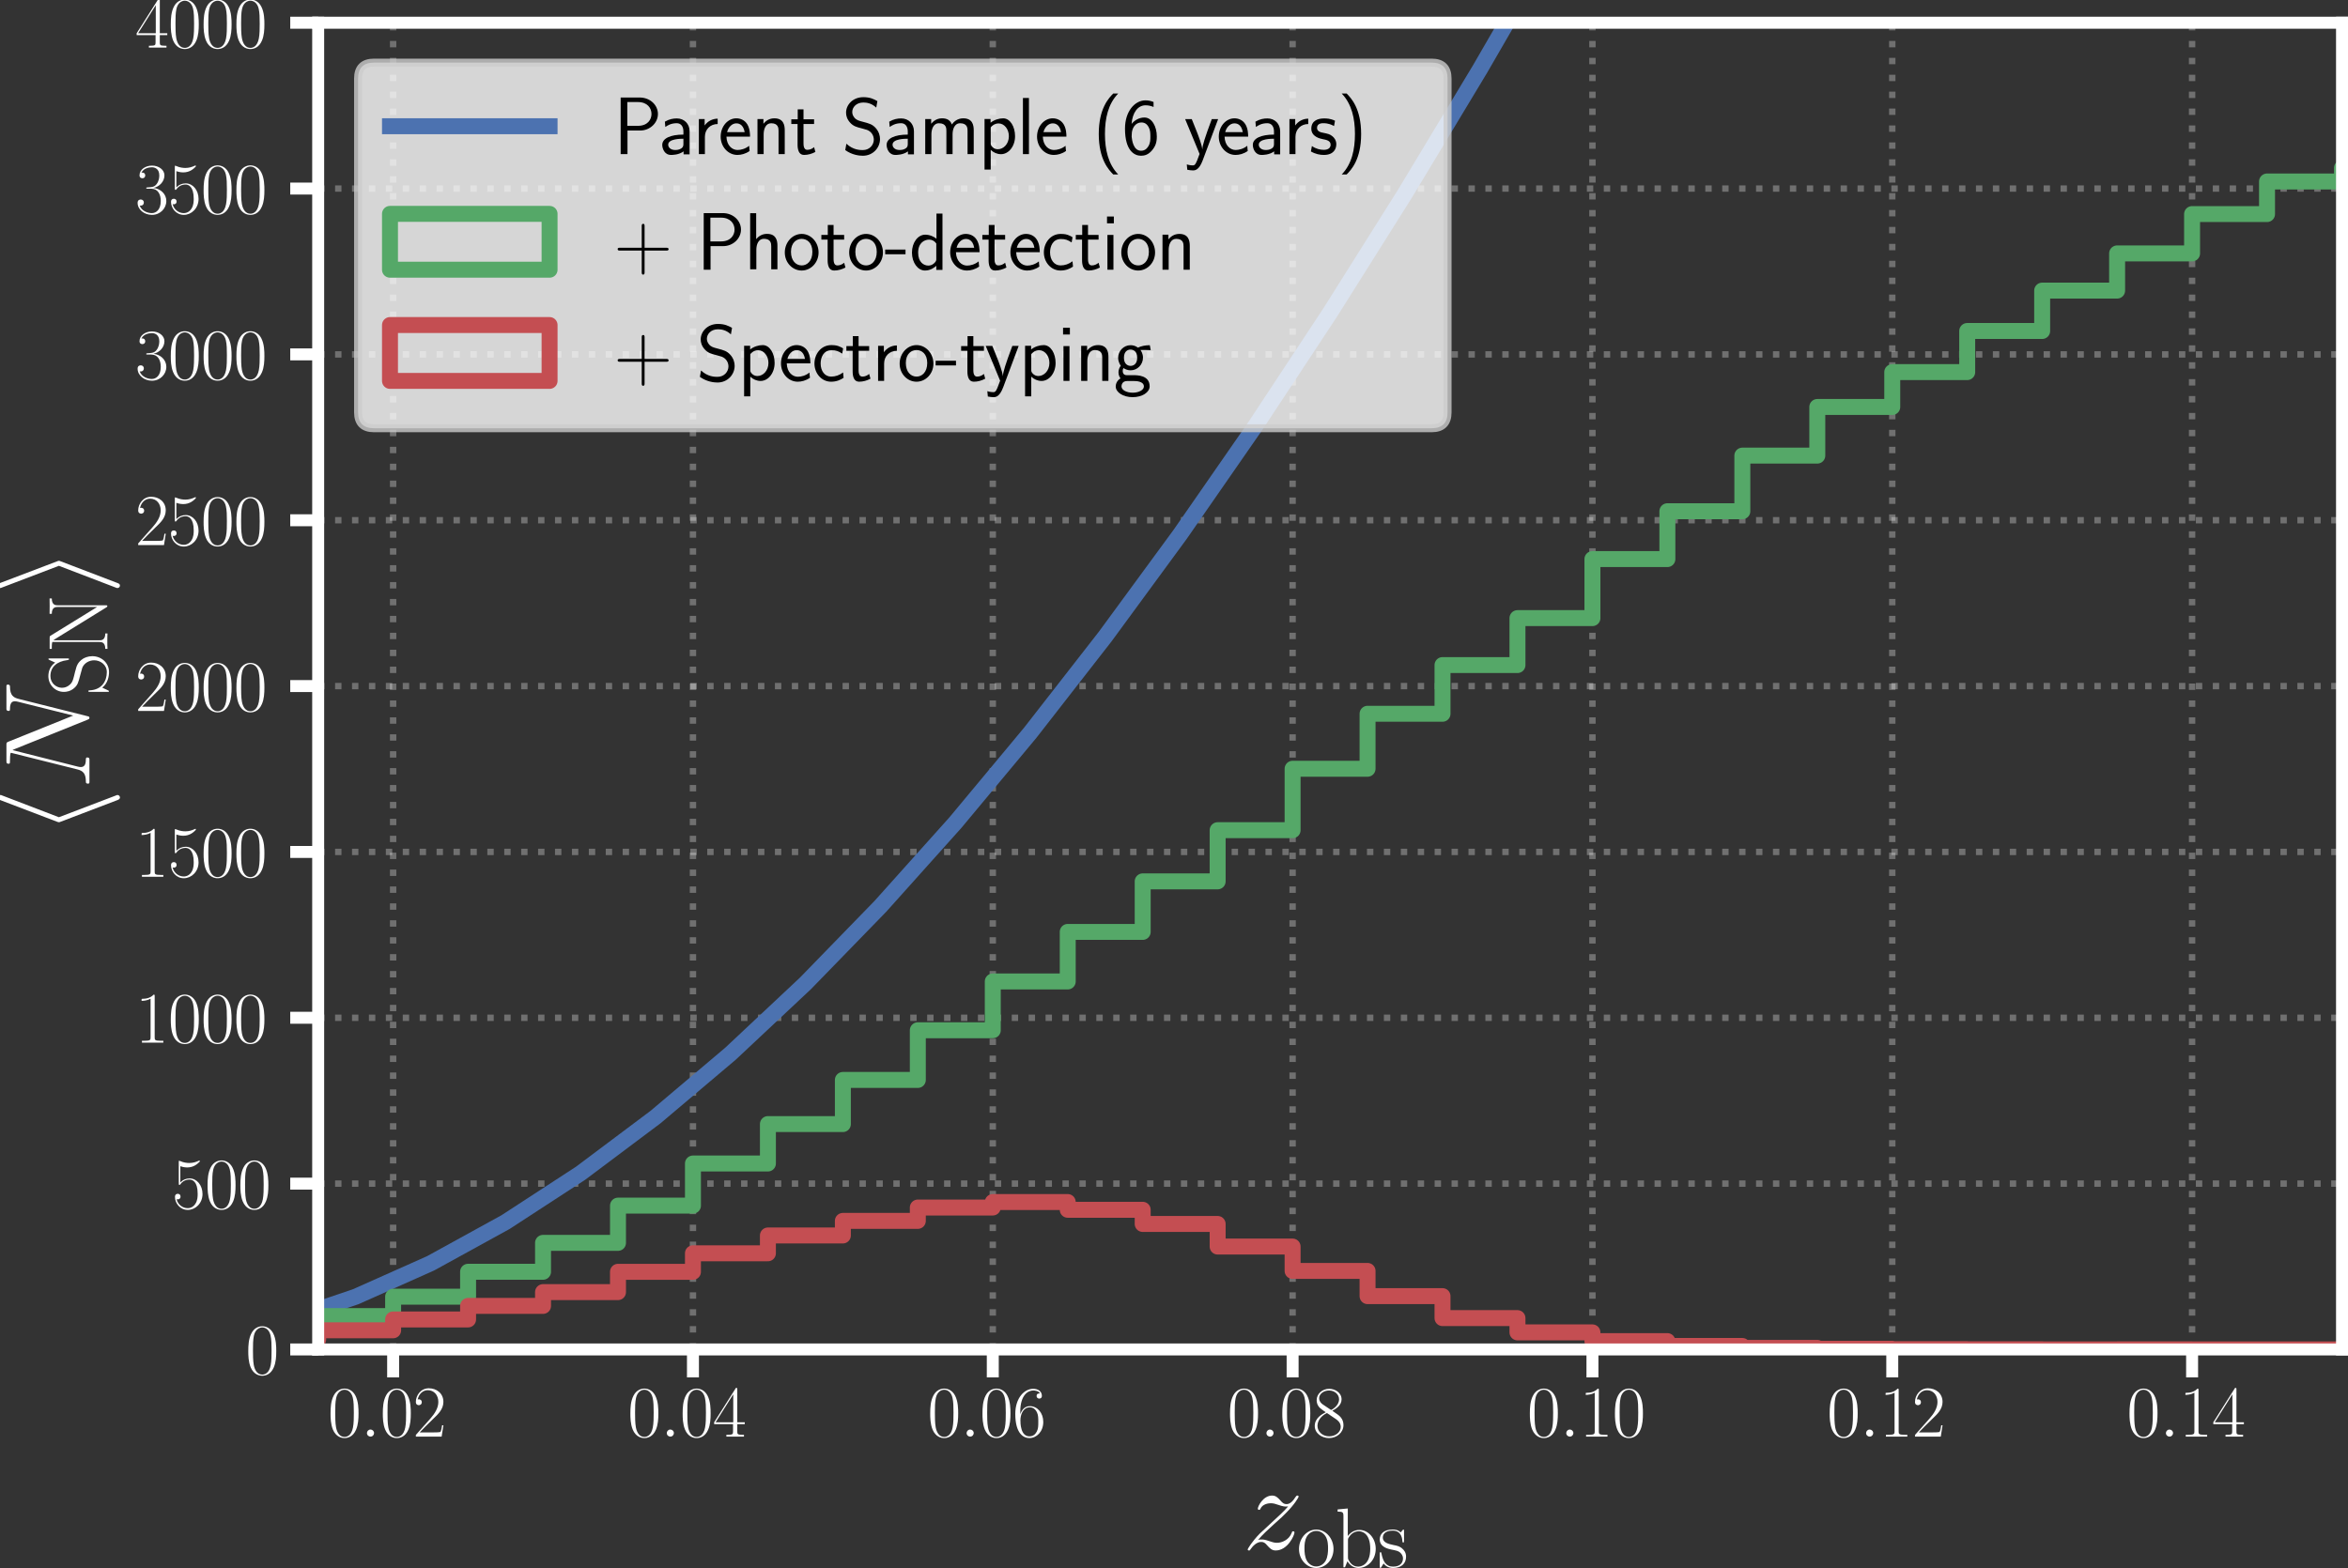 <?xml version="1.0" encoding="UTF-8" standalone="no"?>
<svg
   width="294.261pt"
   height="196.563pt"
   viewBox="0 0 294.261 196.563"
   version="1.1"
   id="svg873"
   sodipodi:docname="zdist.svg"
   xmlns:inkscape="http://www.inkscape.org/namespaces/inkscape"
   xmlns:sodipodi="http://sodipodi.sourceforge.net/DTD/sodipodi-0.dtd"
   xmlns:xlink="http://www.w3.org/1999/xlink"
   xmlns="http://www.w3.org/2000/svg"
   xmlns:svg="http://www.w3.org/2000/svg"
   xmlns:rdf="http://www.w3.org/1999/02/22-rdf-syntax-ns#"
   xmlns:cc="http://creativecommons.org/ns#"
   xmlns:dc="http://purl.org/dc/elements/1.1/">
  <rect x="0" y="0" width="294.261" height="196.563" fill="#333333" stroke="none"/>
  <sodipodi:namedview
     id="namedview875"
     pagecolor="#ffffff"
     bordercolor="#666666"
     borderopacity="1.0"
     inkscape:showpageshadow="2"
     inkscape:pageopacity="0.0"
     inkscape:pagecheckerboard="0"
     inkscape:deskcolor="#d1d1d1"
     inkscape:document-units="pt"
     showgrid="false" />
  <defs
     id="defs6">
    <style
       type="text/css"
       id="style4">*{stroke-linejoin: round; stroke-linecap: butt}</style>
  </defs>
  <g
     id="figure_1"
     transform="translate(-7.2,-7.464)">
    <g
       id="patch_1">
      <path
         d="M 0,211.787 H 612.275 V 0 H 0 Z"
         style="fill:none"
         id="path8" />
    </g>
    <g
       id="axes_1"
       inkscape:export-filename="axes_1.svg"
       inkscape:export-xdpi="96"
       inkscape:export-ydpi="96">
      <g
         id="patch_2">
        <path
           d="M 47.075,176.633 H 300.711 V 10.313 H 47.075 Z"
           style="fill:none"
           id="path11" />
      </g>
      <g
         id="matplotlib.axis_1">
        <g
           id="xtick_1">
          <g
             id="line2d_1">
            <path
               d="M 56.469,176.633 V 10.313"
               clip-path="url(#pf276ab6144)"
               style="fill:none;stroke:#ffffff;stroke-width:0.8;stroke-dasharray:0.8, 1.32;stroke-dashoffset:0;stroke-opacity:0.3"
               id="path14" />
          </g>
          <g
             id="line2d_2">
            <defs
               id="defs18">
              <path
                 id="mde970b39fa"
                 d="M 0,0 V 3.5"
                 style="stroke:#ffffff;stroke-width:1.5" />
            </defs>
            <g
               id="g22">
              <use
                 xlink:href="#mde970b39fa"
                 x="56.469"
                 y="176.633"
                 style="fill:#ffffff;stroke:#ffffff;stroke-width:1.5"
                 id="use20" />
            </g>
          </g>
          <g
             id="text_1">
            <!-- $\mathdefault{0.02}$ -->
            <g
               style="fill:#ffffff"
               transform="matrix(0.09,0,0,-0.09,48.277,187.56)"
               id="g38">
              <defs
                 id="defs28">
                <path
                   id="CMR17-30"
                   d="m 2688,2025 c 0,391 -6,1055 -275,1566 -237,448 -615,607 -947,607 -308,0 -698,-140 -941,-601 C 269,3118 243,2524 243,2025 c 0,-364 7,-919 205,-1406 275,-658 768,-747 1018,-747 294,0 742,121 1004,728 192,442 218,959 218,1425 z M 1466,-26 c -410,0 -653,351 -743,838 -70,376 -70,926 -70,1284 0,492 0,901 83,1291 122,542 480,709 730,709 262,0 601,-173 723,-696 83,-364 89,-793 89,-1304 0,-416 0,-927 -76,-1304 C 2067,95 1690,-26 1466,-26 Z"
                   transform="scale(0.016)" />
                <path
                   id="CMMI12-3a"
                   d="M 1178,307 C 1178,492 1024,619 870,619 685,619 557,466 557,313 557,128 710,0 864,0 c 186,0 314,153 314,307 z"
                   transform="scale(0.016)" />
                <path
                   id="CMR17-32"
                   d="M 2669,989 H 2554 C 2490,536 2438,459 2413,420 2381,369 1920,369 1830,369 H 602 c 230,250 678,703 1222,1228 390,370 845,805 845,1438 0,755 -602,1189 -1274,1189 -704,0 -1133,-620 -1133,-1194 0,-250 186,-282 263,-282 64,0 256,39 256,262 0,197 -167,254 -256,254 -39,0 -77,-6 -103,-19 122,545 493,813 884,813 556,0 921,-441 921,-1023 0,-556 -326,-1035 -691,-1451 L 262,146 V 0 h 2253 z"
                   transform="scale(0.016)" />
              </defs>
              <use
                 xlink:href="#CMR17-30"
                 transform="scale(0.996)"
                 id="use30" />
              <use
                 xlink:href="#CMMI12-3a"
                 transform="matrix(0.996,0,0,0.996,45.69,0)"
                 id="use32" />
              <use
                 xlink:href="#CMR17-30"
                 transform="matrix(0.996,0,0,0.996,72.788,0)"
                 id="use34" />
              <use
                 xlink:href="#CMR17-32"
                 transform="matrix(0.996,0,0,0.996,118.478,0)"
                 id="use36" />
            </g>
          </g>
        </g>
        <g
           id="xtick_2">
          <g
             id="line2d_3">
            <path
               d="M 94.044,176.633 V 10.313"
               clip-path="url(#pf276ab6144)"
               style="fill:none;stroke:#ffffff;stroke-width:0.8;stroke-dasharray:0.8, 1.32;stroke-dashoffset:0;stroke-opacity:0.3"
               id="path42" />
          </g>
          <g
             id="line2d_4">
            <g
               id="g47">
              <use
                 xlink:href="#mde970b39fa"
                 x="94.044"
                 y="176.633"
                 style="fill:#ffffff;stroke:#ffffff;stroke-width:1.5"
                 id="use45" />
            </g>
          </g>
          <g
             id="text_2">
            <!-- $\mathdefault{0.04}$ -->
            <g
               style="fill:#ffffff"
               transform="matrix(0.09,0,0,-0.09,85.853,187.56)"
               id="g61">
              <defs
                 id="defs51">
                <path
                   id="CMR17-34"
                   d="m 2150,4122 c 0,134 -6,134 -121,134 L 128,1254 V 1088 H 1779 V 457 c 0,-233 -13,-297 -461,-297 H 1197 V 0 c 205,0 550,0 768,0 217,0 563,0 768,0 v 160 h -122 c -448,0 -461,64 -461,297 v 631 h 653 v 166 H 2150 Z M 1798,3703 V 1254 H 256 Z"
                   transform="scale(0.016)" />
              </defs>
              <use
                 xlink:href="#CMR17-30"
                 transform="scale(0.996)"
                 id="use53" />
              <use
                 xlink:href="#CMMI12-3a"
                 transform="matrix(0.996,0,0,0.996,45.69,0)"
                 id="use55" />
              <use
                 xlink:href="#CMR17-30"
                 transform="matrix(0.996,0,0,0.996,72.788,0)"
                 id="use57" />
              <use
                 xlink:href="#CMR17-34"
                 transform="matrix(0.996,0,0,0.996,118.478,0)"
                 id="use59" />
            </g>
          </g>
        </g>
        <g
           id="xtick_3">
          <g
             id="line2d_5">
            <path
               d="M 131.62,176.633 V 10.313"
               clip-path="url(#pf276ab6144)"
               style="fill:none;stroke:#ffffff;stroke-width:0.8;stroke-dasharray:0.8, 1.32;stroke-dashoffset:0;stroke-opacity:0.3"
               id="path65" />
          </g>
          <g
             id="line2d_6">
            <g
               id="g70">
              <use
                 xlink:href="#mde970b39fa"
                 x="131.62"
                 y="176.633"
                 style="fill:#ffffff;stroke:#ffffff;stroke-width:1.5"
                 id="use68" />
            </g>
          </g>
          <g
             id="text_3">
            <!-- $\mathdefault{0.06}$ -->
            <g
               style="fill:#ffffff"
               transform="matrix(0.09,0,0,-0.09,123.429,187.56)"
               id="g84">
              <defs
                 id="defs74">
                <path
                   id="CMR17-36"
                   d="m 678,2176 c 0,1514 717,1856 1133,1856 135,0 461,-23 589,-256 -102,0 -294,0 -294,-223 0,-172 140,-230 230,-230 58,0 230,25 230,237 0,394 -320,619 -761,619 -762,0 -1562,-789 -1562,-2195 0,-1731 723,-2112 1235,-2112 621,0 1210,555 1210,1411 0,798 -518,1379 -1171,1379 -391,0 -679,-255 -839,-702 z M 1478,25 c -787,0 -787,1175 -787,1411 0,460 218,1124 813,1124 109,0 422,0 634,-440 115,-250 115,-511 115,-831 0,-345 0,-599 -135,-855 C 1978,171 1773,25 1478,25 Z"
                   transform="scale(0.016)" />
              </defs>
              <use
                 xlink:href="#CMR17-30"
                 transform="scale(0.996)"
                 id="use76" />
              <use
                 xlink:href="#CMMI12-3a"
                 transform="matrix(0.996,0,0,0.996,45.69,0)"
                 id="use78" />
              <use
                 xlink:href="#CMR17-30"
                 transform="matrix(0.996,0,0,0.996,72.788,0)"
                 id="use80" />
              <use
                 xlink:href="#CMR17-36"
                 transform="matrix(0.996,0,0,0.996,118.478,0)"
                 id="use82" />
            </g>
          </g>
        </g>
        <g
           id="xtick_4">
          <g
             id="line2d_7">
            <path
               d="M 169.196,176.633 V 10.313"
               clip-path="url(#pf276ab6144)"
               style="fill:none;stroke:#ffffff;stroke-width:0.8;stroke-dasharray:0.8, 1.32;stroke-dashoffset:0;stroke-opacity:0.3"
               id="path88" />
          </g>
          <g
             id="line2d_8">
            <g
               id="g93">
              <use
                 xlink:href="#mde970b39fa"
                 x="169.196"
                 y="176.633"
                 style="fill:#ffffff;stroke:#ffffff;stroke-width:1.5"
                 id="use91" />
            </g>
          </g>
          <g
             id="text_4">
            <!-- $\mathdefault{0.08}$ -->
            <g
               style="fill:#ffffff"
               transform="matrix(0.09,0,0,-0.09,161.004,187.56)"
               id="g107">
              <defs
                 id="defs97">
                <path
                   id="CMR17-38"
                   d="m 1741,2264 c 403,203 813,509 813,999 0,578 -564,916 -1082,916 -582,0 -1094,-420 -1094,-999 0,-159 38,-433 288,-675 64,-63 332,-254 505,-375 C 883,1983 211,1634 211,934 211,279 838,-128 1459,-128 c 685,0 1261,490 1261,1138 0,580 -390,847 -646,1019 z m -839,558 c -51,32 -307,229 -307,529 0,388 403,681 864,681 506,0 877,-356 877,-770 0,-593 -666,-931 -698,-931 -6,0 -12,0 -64,39 z M 2080,1519 c 96,-70 403,-279 403,-668 C 2483,381 2010,25 1472,25 890,25 448,438 448,940 c 0,503 390,922 832,1120 z"
                   transform="scale(0.016)" />
              </defs>
              <use
                 xlink:href="#CMR17-30"
                 transform="scale(0.996)"
                 id="use99" />
              <use
                 xlink:href="#CMMI12-3a"
                 transform="matrix(0.996,0,0,0.996,45.69,0)"
                 id="use101" />
              <use
                 xlink:href="#CMR17-30"
                 transform="matrix(0.996,0,0,0.996,72.788,0)"
                 id="use103" />
              <use
                 xlink:href="#CMR17-38"
                 transform="matrix(0.996,0,0,0.996,118.478,0)"
                 id="use105" />
            </g>
          </g>
        </g>
        <g
           id="xtick_5">
          <g
             id="line2d_9">
            <path
               d="M 206.772,176.633 V 10.313"
               clip-path="url(#pf276ab6144)"
               style="fill:none;stroke:#ffffff;stroke-width:0.8;stroke-dasharray:0.8, 1.32;stroke-dashoffset:0;stroke-opacity:0.3"
               id="path111" />
          </g>
          <g
             id="line2d_10">
            <g
               id="g116">
              <use
                 xlink:href="#mde970b39fa"
                 x="206.772"
                 y="176.633"
                 style="fill:#ffffff;stroke:#ffffff;stroke-width:1.5"
                 id="use114" />
            </g>
          </g>
          <g
             id="text_5">
            <!-- $\mathdefault{0.10}$ -->
            <g
               style="fill:#ffffff"
               transform="matrix(0.09,0,0,-0.09,198.58,187.56)"
               id="g130">
              <defs
                 id="defs120">
                <path
                   id="CMR17-31"
                   d="m 1702,4058 c 0,134 -6,134 -96,134 -249,-276 -627,-365 -985,-365 -19,0 -51,0 -58,-19 -6,-13 -6,-26 -6,-160 198,0 531,38 787,191 V 461 C 1344,236 1331,160 781,160 H 589 V 0 c 307,0 627,0 934,0 307,0 627,0 935,0 v 160 h -192 c -551,0 -564,70 -564,298 z"
                   transform="scale(0.016)" />
              </defs>
              <use
                 xlink:href="#CMR17-30"
                 transform="scale(0.996)"
                 id="use122" />
              <use
                 xlink:href="#CMMI12-3a"
                 transform="matrix(0.996,0,0,0.996,45.69,0)"
                 id="use124" />
              <use
                 xlink:href="#CMR17-31"
                 transform="matrix(0.996,0,0,0.996,72.788,0)"
                 id="use126" />
              <use
                 xlink:href="#CMR17-30"
                 transform="matrix(0.996,0,0,0.996,118.478,0)"
                 id="use128" />
            </g>
          </g>
        </g>
        <g
           id="xtick_6">
          <g
             id="line2d_11">
            <path
               d="M 244.347,176.633 V 10.313"
               clip-path="url(#pf276ab6144)"
               style="fill:none;stroke:#ffffff;stroke-width:0.8;stroke-dasharray:0.8, 1.32;stroke-dashoffset:0;stroke-opacity:0.3"
               id="path134" />
          </g>
          <g
             id="line2d_12">
            <g
               id="g139">
              <use
                 xlink:href="#mde970b39fa"
                 x="244.347"
                 y="176.633"
                 style="fill:#ffffff;stroke:#ffffff;stroke-width:1.5"
                 id="use137" />
            </g>
          </g>
          <g
             id="text_6">
            <!-- $\mathdefault{0.12}$ -->
            <g
               style="fill:#ffffff"
               transform="matrix(0.09,0,0,-0.09,236.156,187.56)"
               id="g150">
              <use
                 xlink:href="#CMR17-30"
                 transform="scale(0.996)"
                 id="use142" />
              <use
                 xlink:href="#CMMI12-3a"
                 transform="matrix(0.996,0,0,0.996,45.69,0)"
                 id="use144" />
              <use
                 xlink:href="#CMR17-31"
                 transform="matrix(0.996,0,0,0.996,72.788,0)"
                 id="use146" />
              <use
                 xlink:href="#CMR17-32"
                 transform="matrix(0.996,0,0,0.996,118.478,0)"
                 id="use148" />
            </g>
          </g>
        </g>
        <g
           id="xtick_7">
          <g
             id="line2d_13">
            <path
               d="M 281.923,176.633 V 10.313"
               clip-path="url(#pf276ab6144)"
               style="fill:none;stroke:#ffffff;stroke-width:0.8;stroke-dasharray:0.8, 1.32;stroke-dashoffset:0;stroke-opacity:0.3"
               id="path154" />
          </g>
          <g
             id="line2d_14">
            <g
               id="g159">
              <use
                 xlink:href="#mde970b39fa"
                 x="281.923"
                 y="176.633"
                 style="fill:#ffffff;stroke:#ffffff;stroke-width:1.5"
                 id="use157" />
            </g>
          </g>
          <g
             id="text_7">
            <!-- $\mathdefault{0.14}$ -->
            <g
               style="fill:#ffffff"
               transform="matrix(0.09,0,0,-0.09,273.732,187.56)"
               id="g170">
              <use
                 xlink:href="#CMR17-30"
                 transform="scale(0.996)"
                 id="use162" />
              <use
                 xlink:href="#CMMI12-3a"
                 transform="matrix(0.996,0,0,0.996,45.69,0)"
                 id="use164" />
              <use
                 xlink:href="#CMR17-31"
                 transform="matrix(0.996,0,0,0.996,72.788,0)"
                 id="use166" />
              <use
                 xlink:href="#CMR17-34"
                 transform="matrix(0.996,0,0,0.996,118.478,0)"
                 id="use168" />
            </g>
          </g>
        </g>
        <g
           id="text_8">
          <!-- $z_{\rm obs}$ -->
          <g
             style="fill:#ffffff"
             transform="matrix(0.15,0,0,-0.15,162.91,201.681)"
             id="g188">
            <defs
               id="defs178">
              <path
                 id="CMMI12-7a"
                 d="m 813,486 c 275,317 499,518 819,810 384,336 550,497 640,595 448,447 672,822 672,873 0,52 -51,52 -64,52 -45,0 -58,-23 -90,-66 -160,-256 -313,-383 -480,-383 -134,0 -204,54 -326,198 -134,150 -243,251 -429,251 -467,0 -749,-559 -749,-688 0,-20 7,-60 64,-60 52,0 58,23 77,65 109,239 416,281 538,281 134,0 262,-38 397,-87 243,-87 345,-87 409,-87 45,0 71,0 103,6 -212,-252 -557,-563 -845,-828 L 902,816 C 512,415 275,33 275,-12 c 0,-39 32,-52 71,-52 38,0 44,7 89,78 103,149 307,370 544,370 135,0 199,-42 327,-191 121,-132 230,-257 435,-257 627,0 985,796 985,940 0,27 -6,66 -70,66 -51,0 -58,-25 -77,-87 -141,-367 -518,-517 -768,-517 -134,0 -262,38 -397,87 -256,87 -326,87 -409,87 -64,0 -135,0 -192,-26 z"
                 transform="scale(0.016)" />
              <path
                 id="CMR17-6f"
                 d="m 2758,1356 c 0,820 -595,1460 -1292,1460 C 768,2816 173,2176 173,1356 173,551 768,-64 1466,-64 c 697,0 1292,615 1292,1420 z M 1466,51 c -301,0 -557,179 -704,429 -160,287 -180,646 -180,928 0,269 13,602 180,890 128,211 377,416 704,416 288,0 531,-160 684,-384 199,-301 199,-723 199,-922 0,-250 -13,-633 -186,-941 C 1984,173 1709,51 1466,51 Z"
                 transform="scale(0.016)" />
              <path
                 id="CMR17-62"
                 d="m 960,4396 -762,-70 v -166 c 378,0 436,-38 436,-343 V -13 h 115 l 185,454 c 186,-300 461,-505 832,-505 640,0 1287,564 1287,1434 0,818 -576,1420 -1223,1420 -396,0 -678,-211 -870,-460 z m 13,-2392 c 0,114 0,134 89,268 250,385 608,416 730,416 192,0 851,-103 851,-1312 C 2643,108 1888,38 1734,38 c -198,0 -486,76 -691,448 -70,122 -70,135 -70,249 z"
                 transform="scale(0.016)" />
              <path
                 id="CMR17-73"
                 d="m 1978,2697 c 0,116 -7,122 -45,122 -26,0 -32,-6 -109,-102 -19,-26 -77,-91 -96,-116 -205,218 -493,218 -602,218 -710,0 -966,-372 -966,-743 0,-578 653,-711 838,-751 404,-82 544,-108 679,-224 83,-76 224,-217 224,-447 0,-270 -154,-616 -743,-616 -556,0 -755,422 -870,983 -19,89 -19,96 -70,96 -52,0 -58,-7 -58,-134 V 63 c 0,-114 6,-121 45,-121 32,0 38,7 70,58 39,57 135,211 173,276 128,-173 352,-340 710,-340 634,0 973,347 973,848 0,328 -173,501 -256,578 -192,199 -416,244 -685,295 -352,78 -800,168 -800,560 0,166 90,520 736,520 685,0 724,-643 736,-849 7,-32 39,-39 58,-39 58,0 58,20 58,129 z"
                 transform="scale(0.016)" />
            </defs>
            <use
               xlink:href="#CMMI12-7a"
               transform="scale(0.996)"
               id="use180" />
            <use
               xlink:href="#CMR17-6f"
               transform="matrix(0.697,0,0,0.697,45.316,-14.944)"
               id="use182" />
            <use
               xlink:href="#CMR17-62"
               transform="matrix(0.697,0,0,0.697,77.299,-14.944)"
               id="use184" />
            <use
               xlink:href="#CMR17-73"
               transform="matrix(0.697,0,0,0.697,112.926,-14.944)"
               id="use186" />
          </g>
        </g>
      </g>
      <g
         id="matplotlib.axis_2">
        <g
           id="ytick_1">
          <g
             id="line2d_15">
            <path
               d="M 47.075,176.633 H 300.711"
               clip-path="url(#pf276ab6144)"
               style="fill:none;stroke:#ffffff;stroke-width:0.8;stroke-dasharray:0.8, 1.32;stroke-dashoffset:0;stroke-opacity:0.3"
               id="path192" />
          </g>
          <g
             id="line2d_16">
            <defs
               id="defs196">
              <path
                 id="mea303198f4"
                 d="M 0,0 H -3.5"
                 style="stroke:#ffffff;stroke-width:1.5" />
            </defs>
            <g
               id="g200">
              <use
                 xlink:href="#mea303198f4"
                 x="47.075"
                 y="176.633"
                 style="fill:#ffffff;stroke:#ffffff;stroke-width:1.5"
                 id="use198" />
            </g>
          </g>
          <g
             id="text_9">
            <!-- $\mathdefault{0}$ -->
            <g
               style="fill:#ffffff"
               transform="matrix(0.09,0,0,-0.09,37.967,179.747)"
               id="g205">
              <use
                 xlink:href="#CMR17-30"
                 transform="scale(0.996)"
                 id="use203" />
            </g>
          </g>
        </g>
        <g
           id="ytick_2">
          <g
             id="line2d_17">
            <path
               d="M 47.075,155.843 H 300.711"
               clip-path="url(#pf276ab6144)"
               style="fill:none;stroke:#ffffff;stroke-width:0.8;stroke-dasharray:0.8, 1.32;stroke-dashoffset:0;stroke-opacity:0.3"
               id="path209" />
          </g>
          <g
             id="line2d_18">
            <g
               id="g214">
              <use
                 xlink:href="#mea303198f4"
                 x="47.075"
                 y="155.843"
                 style="fill:#ffffff;stroke:#ffffff;stroke-width:1.5"
                 id="use212" />
            </g>
          </g>
          <g
             id="text_10">
            <!-- $\mathdefault{500}$ -->
            <g
               style="fill:#ffffff"
               transform="matrix(0.09,0,0,-0.09,28.752,158.957)"
               id="g226">
              <defs
                 id="defs218">
                <path
                   id="CMR17-35"
                   d="m 730,3692 c 64,-26 326,-108 595,-108 595,0 921,327 1107,516 0,57 0,92 -38,92 -7,0 -20,0 -71,-29 -224,-105 -486,-190 -806,-190 -192,0 -480,26 -794,166 -70,32 -83,32 -89,32 -32,0 -39,-7 -39,-134 V 2203 c 0,-114 0,-146 64,-146 32,0 45,13 77,57 205,287 486,408 806,408 224,0 704,-140 704,-1233 0,-204 0,-574 -192,-868 C 1894,159 1645,25 1370,25 947,25 518,320 403,814 c 26,-7 77,-19 103,-19 83,0 243,45 243,243 0,172 -122,242 -243,242 -148,0 -244,-90 -244,-269 0,-557 442,-1139 1120,-1139 660,0 1287,568 1287,1392 0,766 -499,1360 -1120,1360 -327,0 -602,-121 -819,-350 z"
                   transform="scale(0.016)" />
              </defs>
              <use
                 xlink:href="#CMR17-35"
                 transform="scale(0.996)"
                 id="use220" />
              <use
                 xlink:href="#CMR17-30"
                 transform="matrix(0.996,0,0,0.996,45.69,0)"
                 id="use222" />
              <use
                 xlink:href="#CMR17-30"
                 transform="matrix(0.996,0,0,0.996,91.381,0)"
                 id="use224" />
            </g>
          </g>
        </g>
        <g
           id="ytick_3">
          <g
             id="line2d_19">
            <path
               d="M 47.075,135.053 H 300.711"
               clip-path="url(#pf276ab6144)"
               style="fill:none;stroke:#ffffff;stroke-width:0.8;stroke-dasharray:0.8, 1.32;stroke-dashoffset:0;stroke-opacity:0.3"
               id="path230" />
          </g>
          <g
             id="line2d_20">
            <g
               id="g235">
              <use
                 xlink:href="#mea303198f4"
                 x="47.075"
                 y="135.053"
                 style="fill:#ffffff;stroke:#ffffff;stroke-width:1.5"
                 id="use233" />
            </g>
          </g>
          <g
             id="text_11">
            <!-- $\mathdefault{1000}$ -->
            <g
               style="fill:#ffffff"
               transform="matrix(0.09,0,0,-0.09,24.144,138.167)"
               id="g246">
              <use
                 xlink:href="#CMR17-31"
                 transform="scale(0.996)"
                 id="use238" />
              <use
                 xlink:href="#CMR17-30"
                 transform="matrix(0.996,0,0,0.996,45.69,0)"
                 id="use240" />
              <use
                 xlink:href="#CMR17-30"
                 transform="matrix(0.996,0,0,0.996,91.381,0)"
                 id="use242" />
              <use
                 xlink:href="#CMR17-30"
                 transform="matrix(0.996,0,0,0.996,137.071,0)"
                 id="use244" />
            </g>
          </g>
        </g>
        <g
           id="ytick_4">
          <g
             id="line2d_21">
            <path
               d="M 47.075,114.263 H 300.711"
               clip-path="url(#pf276ab6144)"
               style="fill:none;stroke:#ffffff;stroke-width:0.8;stroke-dasharray:0.8, 1.32;stroke-dashoffset:0;stroke-opacity:0.3"
               id="path250" />
          </g>
          <g
             id="line2d_22">
            <g
               id="g255">
              <use
                 xlink:href="#mea303198f4"
                 x="47.075"
                 y="114.263"
                 style="fill:#ffffff;stroke:#ffffff;stroke-width:1.5"
                 id="use253" />
            </g>
          </g>
          <g
             id="text_12">
            <!-- $\mathdefault{1500}$ -->
            <g
               style="fill:#ffffff"
               transform="matrix(0.09,0,0,-0.09,24.144,117.377)"
               id="g266">
              <use
                 xlink:href="#CMR17-31"
                 transform="scale(0.996)"
                 id="use258" />
              <use
                 xlink:href="#CMR17-35"
                 transform="matrix(0.996,0,0,0.996,45.69,0)"
                 id="use260" />
              <use
                 xlink:href="#CMR17-30"
                 transform="matrix(0.996,0,0,0.996,91.381,0)"
                 id="use262" />
              <use
                 xlink:href="#CMR17-30"
                 transform="matrix(0.996,0,0,0.996,137.071,0)"
                 id="use264" />
            </g>
          </g>
        </g>
        <g
           id="ytick_5">
          <g
             id="line2d_23">
            <path
               d="M 47.075,93.473 H 300.711"
               clip-path="url(#pf276ab6144)"
               style="fill:none;stroke:#ffffff;stroke-width:0.8;stroke-dasharray:0.8, 1.32;stroke-dashoffset:0;stroke-opacity:0.3"
               id="path270" />
          </g>
          <g
             id="line2d_24">
            <g
               id="g275">
              <use
                 xlink:href="#mea303198f4"
                 x="47.075"
                 y="93.473"
                 style="fill:#ffffff;stroke:#ffffff;stroke-width:1.5"
                 id="use273" />
            </g>
          </g>
          <g
             id="text_13">
            <!-- $\mathdefault{2000}$ -->
            <g
               style="fill:#ffffff"
               transform="matrix(0.09,0,0,-0.09,24.144,96.587)"
               id="g286">
              <use
                 xlink:href="#CMR17-32"
                 transform="scale(0.996)"
                 id="use278" />
              <use
                 xlink:href="#CMR17-30"
                 transform="matrix(0.996,0,0,0.996,45.69,0)"
                 id="use280" />
              <use
                 xlink:href="#CMR17-30"
                 transform="matrix(0.996,0,0,0.996,91.381,0)"
                 id="use282" />
              <use
                 xlink:href="#CMR17-30"
                 transform="matrix(0.996,0,0,0.996,137.071,0)"
                 id="use284" />
            </g>
          </g>
        </g>
        <g
           id="ytick_6">
          <g
             id="line2d_25">
            <path
               d="M 47.075,72.683 H 300.711"
               clip-path="url(#pf276ab6144)"
               style="fill:none;stroke:#ffffff;stroke-width:0.8;stroke-dasharray:0.8, 1.32;stroke-dashoffset:0;stroke-opacity:0.3"
               id="path290" />
          </g>
          <g
             id="line2d_26">
            <g
               id="g295">
              <use
                 xlink:href="#mea303198f4"
                 x="47.075"
                 y="72.683"
                 style="fill:#ffffff;stroke:#ffffff;stroke-width:1.5"
                 id="use293" />
            </g>
          </g>
          <g
             id="text_14">
            <!-- $\mathdefault{2500}$ -->
            <g
               style="fill:#ffffff"
               transform="matrix(0.09,0,0,-0.09,24.144,75.797)"
               id="g306">
              <use
                 xlink:href="#CMR17-32"
                 transform="scale(0.996)"
                 id="use298" />
              <use
                 xlink:href="#CMR17-35"
                 transform="matrix(0.996,0,0,0.996,45.69,0)"
                 id="use300" />
              <use
                 xlink:href="#CMR17-30"
                 transform="matrix(0.996,0,0,0.996,91.381,0)"
                 id="use302" />
              <use
                 xlink:href="#CMR17-30"
                 transform="matrix(0.996,0,0,0.996,137.071,0)"
                 id="use304" />
            </g>
          </g>
        </g>
        <g
           id="ytick_7">
          <g
             id="line2d_27">
            <path
               d="M 47.075,51.893 H 300.711"
               clip-path="url(#pf276ab6144)"
               style="fill:none;stroke:#ffffff;stroke-width:0.8;stroke-dasharray:0.8, 1.32;stroke-dashoffset:0;stroke-opacity:0.3"
               id="path310" />
          </g>
          <g
             id="line2d_28">
            <g
               id="g315">
              <use
                 xlink:href="#mea303198f4"
                 x="47.075"
                 y="51.893"
                 style="fill:#ffffff;stroke:#ffffff;stroke-width:1.5"
                 id="use313" />
            </g>
          </g>
          <g
             id="text_15">
            <!-- $\mathdefault{3000}$ -->
            <g
               style="fill:#ffffff"
               transform="matrix(0.09,0,0,-0.09,24.144,55.007)"
               id="g329">
              <defs
                 id="defs319">
                <path
                   id="CMR17-33"
                   d="m 1414,2157 c 570,0 820,-495 820,-1067 C 2234,320 1824,25 1453,25 1114,25 563,194 390,693 c 32,-13 64,-13 96,-13 154,0 269,102 269,268 0,185 -141,268 -269,268 -108,0 -275,-51 -275,-290 0,-591 576,-1054 1255,-1054 710,0 1254,558 1254,1213 0,622 -512,1072 -1120,1142 486,101 954,529 954,1102 0,491 -506,850 -1082,850 -582,0 -1094,-350 -1094,-850 0,-219 166,-257 249,-257 135,0 250,83 250,249 0,165 -115,248 -250,248 -25,0 -57,0 -83,-12 186,402 691,475 915,475 224,0 647,-107 647,-712 0,-177 -26,-492 -244,-770 -192,-246 -409,-246 -620,-266 -32,0 -180,-15 -205,-15 -45,-6 -71,-12 -71,-61 0,-45 7,-51 135,-51 z"
                   transform="scale(0.016)" />
              </defs>
              <use
                 xlink:href="#CMR17-33"
                 transform="scale(0.996)"
                 id="use321" />
              <use
                 xlink:href="#CMR17-30"
                 transform="matrix(0.996,0,0,0.996,45.69,0)"
                 id="use323" />
              <use
                 xlink:href="#CMR17-30"
                 transform="matrix(0.996,0,0,0.996,91.381,0)"
                 id="use325" />
              <use
                 xlink:href="#CMR17-30"
                 transform="matrix(0.996,0,0,0.996,137.071,0)"
                 id="use327" />
            </g>
          </g>
        </g>
        <g
           id="ytick_8">
          <g
             id="line2d_29">
            <path
               d="M 47.075,31.103 H 300.711"
               clip-path="url(#pf276ab6144)"
               style="fill:none;stroke:#ffffff;stroke-width:0.8;stroke-dasharray:0.8, 1.32;stroke-dashoffset:0;stroke-opacity:0.3"
               id="path333" />
          </g>
          <g
             id="line2d_30">
            <g
               id="g338">
              <use
                 xlink:href="#mea303198f4"
                 x="47.075"
                 y="31.103"
                 style="fill:#ffffff;stroke:#ffffff;stroke-width:1.5"
                 id="use336" />
            </g>
          </g>
          <g
             id="text_16">
            <!-- $\mathdefault{3500}$ -->
            <g
               style="fill:#ffffff"
               transform="matrix(0.09,0,0,-0.09,24.144,34.217)"
               id="g349">
              <use
                 xlink:href="#CMR17-33"
                 transform="scale(0.996)"
                 id="use341" />
              <use
                 xlink:href="#CMR17-35"
                 transform="matrix(0.996,0,0,0.996,45.69,0)"
                 id="use343" />
              <use
                 xlink:href="#CMR17-30"
                 transform="matrix(0.996,0,0,0.996,91.381,0)"
                 id="use345" />
              <use
                 xlink:href="#CMR17-30"
                 transform="matrix(0.996,0,0,0.996,137.071,0)"
                 id="use347" />
            </g>
          </g>
        </g>
        <g
           id="ytick_9">
          <g
             id="line2d_31">
            <path
               d="M 47.075,10.313 H 300.711"
               clip-path="url(#pf276ab6144)"
               style="fill:none;stroke:#ffffff;stroke-width:0.8;stroke-dasharray:0.8, 1.32;stroke-dashoffset:0;stroke-opacity:0.3"
               id="path353" />
          </g>
          <g
             id="line2d_32">
            <g
               id="g358">
              <use
                 xlink:href="#mea303198f4"
                 x="47.075"
                 y="10.313"
                 style="fill:#ffffff;stroke:#ffffff;stroke-width:1.5"
                 id="use356" />
            </g>
          </g>
          <g
             id="text_17">
            <!-- $\mathdefault{4000}$ -->
            <g
               style="fill:#ffffff"
               transform="matrix(0.09,0,0,-0.09,24.144,13.427)"
               id="g369">
              <use
                 xlink:href="#CMR17-34"
                 transform="scale(0.996)"
                 id="use361" />
              <use
                 xlink:href="#CMR17-30"
                 transform="matrix(0.996,0,0,0.996,45.69,0)"
                 id="use363" />
              <use
                 xlink:href="#CMR17-30"
                 transform="matrix(0.996,0,0,0.996,91.381,0)"
                 id="use365" />
              <use
                 xlink:href="#CMR17-30"
                 transform="matrix(0.996,0,0,0.996,137.071,0)"
                 id="use367" />
            </g>
          </g>
        </g>
        <g
           id="text_18">
          <!-- $\langle N_{\rm SN}\rangle$ -->
          <g
             style="fill:#ffffff"
             transform="matrix(0,-0.15,-0.15,0,18.408,112.221)"
             id="g390">
            <defs
               id="defs378">
              <path
                 id="CMSY10-68"
                 d="m 2099,4557 c 32,70 32,83 32,115 0,70 -57,128 -128,128 -57,0 -102,-32 -147,-147 L 736,1715 c -13,-38 -32,-77 -32,-115 0,-19 0,-32 32,-109 l 1120,-2937 c 26,-71 58,-154 147,-154 71,0 128,58 128,128 0,19 0,32 -32,102 L 966,1600 Z"
                 transform="scale(0.016)" />
              <path
                 id="CMMI12-4e"
                 d="m 4736,3698 c 70,276 173,468 659,468 19,0 96,0 96,113 0,73 -57,73 -83,73 -128,0 -454,0 -582,0 h -308 c -89,0 -204,0 -294,0 -38,0 -115,0 -115,-122 0,-64 51,-64 96,-64 384,0 409,-147 409,-263 0,-57 -6,-77 -25,-166 L 3866,850 2496,4249 c -45,103 -51,103 -192,103 h -781 c -128,0 -185,0 -185,-122 0,-64 44,-64 166,-64 32,0 410,0 410,-51 0,-13 -13,-64 -20,-83 L 1043,635 C 966,320 813,186 390,186 358,186 294,186 294,67 294,0 358,0 378,0 506,0 832,0 960,0 h 307 c 90,0 199,0 288,0 45,0 115,0 115,122 0,58 -64,64 -89,64 -211,0 -416,38 -416,268 0,51 13,108 25,159 l 864,3419 c 39,-64 39,-76 64,-134 L 3642,115 c 32,-77 44,-115 102,-115 64,0 70,19 96,128 z"
                 transform="scale(0.016)" />
              <path
                 id="CMR17-53"
                 d="m 2803,4290 c 0,114 -6,121 -45,121 -38,0 -51,-26 -76,-83 l -192,-421 c -244,350 -615,509 -1018,509 -653,0 -1178,-515 -1178,-1163 0,-197 45,-477 263,-743 237,-292 461,-343 973,-477 192,-51 512,-134 576,-159 364,-152 556,-533 556,-889 C 2662,527 2336,38 1779,38 1094,38 454,419 410,1311 c -7,102 -13,108 -58,108 -51,0 -58,-6 -58,-134 V -1 c 0,-114 7,-121 45,-121 45,0 58,32 147,230 7,19 7,32 128,273 320,-420 858,-509 1165,-509 698,0 1191,579 1191,1252 0,330 -122,584 -192,699 -269,407 -557,483 -864,559 -45,20 -58,20 -416,108 -346,89 -493,134 -653,306 -179,196 -243,400 -243,603 0,413 332,864 876,864 679,0 1101,-477 1197,-1270 19,-115 26,-121 71,-121 57,0 57,19 57,127 z"
                 transform="scale(0.016)" />
              <path
                 id="CMR17-4e"
                 d="m 1312,4250 c -45,70 -51,70 -173,70 H 326 v -160 h 122 c 256,0 371,-31 390,-38 V 610 C 838,451 838,153 326,153 V -13 C 474,0 742,0 902,0 c 160,0 429,0 576,-13 V 153 C 966,153 966,451 966,610 v 3423 c 45,-38 45,-51 90,-114 L 3430,76 c 45,-76 64,-76 96,-76 64,0 64,19 64,139 v 3566 c 0,158 0,455 512,455 v 166 c -147,-6 -416,-6 -576,-6 -160,0 -428,0 -576,6 v -166 c 512,0 512,-298 512,-457 V 763 Z"
                 transform="scale(0.016)" />
              <path
                 id="CMSY10-69"
                 d="m 1747,1491 c 32,77 32,90 32,109 0,19 0,32 -32,109 L 627,4653 c -38,109 -77,147 -147,147 -70,0 -128,-58 -128,-128 0,-19 0,-32 32,-102 L 1517,1600 384,-1357 c -32,-70 -32,-83 -32,-115 0,-70 58,-128 128,-128 83,0 109,64 134,128 z"
                 transform="scale(0.016)" />
            </defs>
            <use
               xlink:href="#CMSY10-68"
               transform="scale(0.996)"
               id="use380" />
            <use
               xlink:href="#CMMI12-4e"
               transform="matrix(0.996,0,0,0.996,38.744,0)"
               id="use382" />
            <use
               xlink:href="#CMR17-53"
               transform="matrix(0.697,0,0,0.697,116.859,-14.944)"
               id="use384" />
            <use
               xlink:href="#CMR17-4e"
               transform="matrix(0.697,0,0,0.697,152.485,-14.944)"
               id="use386" />
            <use
               xlink:href="#CMSY10-69"
               transform="matrix(0.996,0,0,0.996,201.334,0)"
               id="use388" />
          </g>
        </g>
      </g>
      <g
         id="line2d_33">
        <path
           d="m 23.59,176.45 9.394,-1.089 9.394,-2.151 9.394,-3.185 9.394,-4.19 9.394,-5.168 9.394,-6.119 9.394,-7.043 9.394,-7.941 9.394,-8.814 9.394,-9.662 9.394,-10.485 9.394,-11.284 9.394,-12.059 9.394,-12.811 9.394,-13.541 9.394,-14.248 9.394,-14.933 9.394,-15.597 L 202.075,-0.111 202.57,-1"
           clip-path="url(#pf276ab6144)"
           style="fill:none;stroke:#4c72b0;stroke-width:2;stroke-linecap:square"
           id="path394" />
      </g>
      <g
         id="patch_3">
        <path
           d="m 18.893,176.633 v 0 h 9.394 v -0.125 h 9.394 v -2.051 h 9.394 v -2.01 h 9.394 v -2.429 h 9.394 v -3.123 h 9.394 v -3.625 H 84.65 V 158.603 h 9.394 v -5.281 h 9.394 v -4.942 h 9.394 v -5.533 h 9.394 v -6.228 h 9.394 v -6.117 h 9.394 v -6.212 h 9.394 v -6.336 h 9.394 v -6.416 h 9.394 v -7.702 h 9.394 v -6.893 h 9.394 v -6.105 h 9.394 v -5.886 h 9.394 v -7.4 h 9.394 v -5.998 h 9.394 v -6.973 h 9.394 v -6.097 h 9.394 v -4.371 h 9.394 v -5.154 h 9.394 v -5.064 h 9.394 v -4.662 h 9.394 v -4.931 h 9.394 v -4.086 h 9.394 v -1.697 h 9.394 v -3.767 h 9.394 v -1.133 h 9.394 V 176.633"
           clip-path="url(#pf276ab6144)"
           style="fill:none;stroke:#55a868;stroke-width:2;stroke-linejoin:miter"
           id="path397" />
      </g>
      <g
         id="patch_4">
        <path
           d="m 18.893,176.633 v 0 h 9.394 v -0.062 h 9.394 v -1.173 h 9.394 v -1.166 h 9.394 v -1.361 h 9.394 v -1.697 h 9.394 v -1.729 h 9.394 v -2.546 h 9.394 v -2.321 h 9.394 v -2.233 h 9.394 v -1.828 h 9.394 v -1.676 h 9.394 v -0.688 h 9.394 v 0.97 h 9.394 v 1.776 h 9.394 v 2.834 h 9.394 v 3.055 h 9.394 v 3.16 h 9.394 v 2.755 h 9.394 v 1.789 h 9.394 v 1.093 h 9.394 v 0.61 h 9.394 v 0.239 h 9.394 v 0.112 h 9.394 v 0.049 h 9.394 v 0.012 h 9.394 v 0.015 h 9.394 v -0.003 h 9.394 v 0.006 h 9.394 v 0.002 h 9.394 v 0.005 h 9.394 v -0.002 h 9.394 v 0.002 h 9.394 v 0"
           clip-path="url(#pf276ab6144)"
           style="fill:none;stroke:#c44e52;stroke-width:2;stroke-linejoin:miter"
           id="path400" />
      </g>
      <g
         id="patch_5">
        <path
           d="M 47.075,176.633 V 10.313"
           style="fill:none;stroke:#ffffff;stroke-width:1.5;stroke-linecap:square;stroke-linejoin:miter"
           id="path403" />
      </g>
      <g
         id="patch_6">
        <path
           d="M 300.711,176.633 V 10.313"
           style="fill:none;stroke:#ffffff;stroke-width:1.5;stroke-linecap:square;stroke-linejoin:miter"
           id="path406" />
      </g>
      <g
         id="patch_7">
        <path
           d="M 47.075,176.633 H 300.711"
           style="fill:none;stroke:#ffffff;stroke-width:1.5;stroke-linecap:square;stroke-linejoin:miter"
           id="path409" />
      </g>
      <g
         id="patch_8">
        <path
           d="M 47.075,10.313 H 300.711"
           style="fill:none;stroke:#ffffff;stroke-width:1.5;stroke-linecap:square;stroke-linejoin:miter"
           id="path412" />
      </g>
      <g
         id="legend_1">
        <g
           id="patch_9">
          <path
             d="M 54.075,61.15 H 186.615 q 2,0 2,-2 V 17.313 q 0,-2 -2,-2 H 54.075 q -2,0 -2,2 v 41.837 q 0,2 2,2 z"
             style="opacity:0.8;fill:#ffffff;stroke:#cccccc;stroke-linejoin:miter"
             id="path415" />
        </g>
        <g
           id="line2d_34">
          <path
             d="m 56.075,23.285 h 10 10"
             style="fill:none;stroke:#4c72b0;stroke-width:2;stroke-linecap:square"
             id="path418" />
        </g>
        <g
           id="text_19">
          <!-- Parent Sample (6 years) -->
          <g
             transform="matrix(0.1,0,0,-0.1,84.075,26.785)"
             id="g478">
            <defs
               id="defs436">
              <path
                 id="CMSS17-50"
                 d="m 2106,1856 c 768,0 1395,597 1395,1302 0,692 -602,1295 -1434,1295 H 570 V 0 h 537 v 1856 z m -180,2240 c 743,0 1069,-469 1069,-939 0,-437 -301,-931 -1069,-931 h -832 v 1870 z"
                 transform="scale(0.016)" />
              <path
                 id="CMSS17-61"
                 d="m 2406,1791 c 0,601 -428,1017 -1004,1017 -282,0 -589,-51 -941,-255 l 38,-418 c 160,113 435,297 896,297 327,0 525,-252 525,-650 V 1536 C 896,1536 256,1238 256,726 256,461 416,-64 947,-64 c 96,0 615,0 986,281 V -19 h 473 z M 1920,816 c 0,-115 0,-268 -192,-382 -166,-109 -378,-109 -467,-109 -320,0 -538,186 -538,419 0,467 999,467 1197,467 z"
                 transform="scale(0.016)" />
              <path
                 id="CMSS17-72"
                 d="m 954,1363 c 0,602 441,1005 1004,1005 v 421 c -409,0 -793,-204 -1024,-536 v 505 H 480 V 0 h 474 z"
                 transform="scale(0.016)" />
              <path
                 id="CMSS17-65"
                 d="m 2502,1377 c 0,213 -12,626 -217,968 -224,368 -589,471 -864,471 C 755,2816 192,2188 192,1375 192,582 774,-64 1510,-64 c 288,0 640,83 960,312 0,26 -12,166 -19,172 0,13 -19,210 -19,236 C 2125,407 1773,325 1517,325 1107,325 666,667 646,1377 Z M 698,1728 c 83,356 364,693 723,693 96,0 544,0 659,-693 z"
                 transform="scale(0.016)" />
              <path
                 id="CMSS17-6e"
                 d="m 2618,1877 c 0,406 -96,939 -820,939 -409,0 -678,-210 -857,-427 v 369 H 474 V 0 h 486 v 1559 c 0,405 154,869 589,869 563,0 582,-380 582,-599 V 0 h 487 z"
                 transform="scale(0.016)" />
              <path
                 id="CMSS17-74"
                 d="m 1069,2368 h 832 v 369 h -832 v 783 H 614 V 2737 H 109 V 2368 H 602 V 749 c 0,-365 83,-813 505,-813 320,0 615,89 896,236 L 1901,548 C 1747,414 1562,337 1363,337 c -281,0 -294,359 -294,519 z"
                 transform="scale(0.016)" />
              <path
                 id="CMSS17-53"
                 d="m 2797,4169 c -282,165 -589,311 -1107,311 -826,0 -1357,-601 -1357,-1214 0,-241 70,-513 320,-791 249,-279 531,-354 889,-442 148,-39 397,-109 442,-127 358,-139 531,-462 531,-766 0,-398 -313,-822 -870,-822 -192,0 -755,0 -1287,501 L 269,318 c 525,-382 1094,-446 1382,-446 787,0 1351,616 1351,1314 0,254 -77,577 -346,875 -262,286 -493,349 -1018,488 -300,77 -492,128 -652,324 -109,140 -167,273 -167,444 0,356 307,743 871,743 281,0 646,-58 1017,-400 z"
                 transform="scale(0.016)" />
              <path
                 id="CMSS17-6d"
                 d="m 4288,1877 c 0,431 -109,939 -826,939 -480,0 -768,-300 -896,-485 -115,339 -384,485 -768,485 -435,0 -710,-248 -857,-427 v 369 H 474 V 0 h 486 v 1559 c 0,380 141,869 595,869 583,0 583,-412 583,-599 V 0 h 486 v 1559 c 0,380 141,869 595,869 583,0 583,-412 583,-599 V 0 h 486 z"
                 transform="scale(0.016)" />
              <path
                 id="CMSS17-70"
                 d="m 966,333 c 212,-204 500,-338 807,-338 595,0 1107,608 1107,1417 0,747 -384,1404 -934,1404 -320,0 -704,-114 -992,-344 v 293 H 480 v -3981 h 486 z m 0,1767 c 52,76 269,315 621,315 448,0 807,-455 807,-1003 0,-625 -436,-1028 -864,-1028 -128,0 -263,31 -391,139 C 966,674 966,768 966,857 Z"
                 transform="scale(0.016)" />
              <path
                 id="CMSS17-6c"
                 d="M 947,4416 H 474 V 0 h 473 z"
                 transform="scale(0.016)" />
              <path
                 id="CMSS17-28"
                 d="M 1613,4768 C 1267,4417 474,3601 474,1588 c 0,-2021 793,-2831 1139,-3188 h 390 C 1216,-784 960,357 960,1581 c 0,1217 243,2365 1043,3187 z"
                 transform="scale(0.016)" />
              <path
                 id="CMSS17-36"
                 d="m 2496,4101 c -269,109 -461,128 -640,128 -832,0 -1606,-861 -1606,-2223 0,-1741 736,-2134 1260,-2134 288,0 576,89 852,408 281,337 390,618 390,1109 0,790 -390,1491 -973,1491 -422,0 -787,-223 -1011,-504 64,882 486,1464 1094,1464 167,0 384,-24 634,-130 z M 774,1369 c 0,51 0,83 7,179 0,497 288,943 755,943 301,0 454,-159 570,-356 134,-249 140,-485 140,-747 0,-248 0,-497 -147,-751 C 1978,439 1818,267 1510,267 902,267 800,1114 774,1369 Z"
                 transform="scale(0.016)" />
              <path
                 id="CMSS17-79"
                 d="M 2675,2752 H 2176 C 1632,1294 1446,702 1434,383 h -7 C 1408,696 1126,1460 902,2007 L 602,2752 H 83 L 1216,13 c -70,-191 -173,-478 -205,-542 -141,-356 -237,-356 -339,-356 -26,0 -230,0 -461,76 l 39,-420 c 160,-32 320,-51 435,-51 160,0 480,0 774,783 z"
                 transform="scale(0.016)" />
              <path
                 id="CMSS17-73"
                 d="m 2061,2627 c -378,180 -672,180 -864,180 -455,0 -999,-159 -999,-804 0,-644 704,-785 896,-824 295,-57 621,-121 621,-439 0,-403 -461,-403 -544,-403 -256,0 -608,70 -928,301 L 166,210 C 531,0 883,-64 1178,-64 c 787,0 985,480 985,845 0,313 -179,524 -301,620 -211,167 -288,186 -812,295 -90,13 -404,83 -404,370 0,366 404,366 493,366 416,0 672,-129 845,-224 z"
                 transform="scale(0.016)" />
              <path
                 id="CMSS17-29"
                 d="m 723,-1600 c 346,351 1139,1167 1139,3181 0,2020 -793,2830 -1139,3187 H 333 C 1120,3952 1376,2811 1376,1588 1376,370 1133,-778 333,-1600 Z"
                 transform="scale(0.016)" />
            </defs>
            <use
               xlink:href="#CMSS17-50"
               transform="scale(0.996)"
               id="use438" />
            <use
               xlink:href="#CMSS17-61"
               transform="matrix(0.996,0,0,0.996,57.133,0)"
               id="use440" />
            <use
               xlink:href="#CMSS17-72"
               transform="matrix(0.996,0,0,0.996,99.453,0)"
               id="use442" />
            <use
               xlink:href="#CMSS17-65"
               transform="matrix(0.996,0,0,0.996,131.362,0)"
               id="use444" />
            <use
               xlink:href="#CMSS17-6e"
               transform="matrix(0.996,0,0,0.996,173.001,0)"
               id="use446" />
            <use
               xlink:href="#CMSS17-74"
               transform="matrix(0.996,0,0,0.996,221.206,0)"
               id="use448" />
            <use
               xlink:href="#CMSS17-53"
               transform="matrix(0.996,0,0,0.996,286.267,0)"
               id="use450" />
            <use
               xlink:href="#CMSS17-61"
               transform="matrix(0.996,0,0,0.996,338.315,0)"
               id="use452" />
            <use
               xlink:href="#CMSS17-6d"
               transform="matrix(0.996,0,0,0.996,383.237,0)"
               id="use454" />
            <use
               xlink:href="#CMSS17-70"
               transform="matrix(0.996,0,0,0.996,457.467,0)"
               id="use456" />
            <use
               xlink:href="#CMSS17-6c"
               transform="matrix(0.996,0,0,0.996,505.671,0)"
               id="use458" />
            <use
               xlink:href="#CMSS17-65"
               transform="matrix(0.996,0,0,0.996,527.852,0)"
               id="use460" />
            <use
               xlink:href="#CMSS17-28"
               transform="matrix(0.996,0,0,0.996,600.72,0)"
               id="use462" />
            <use
               xlink:href="#CMSS17-36"
               transform="matrix(0.996,0,0,0.996,637.154,0)"
               id="use464" />
            <use
               xlink:href="#CMSS17-79"
               transform="matrix(0.996,0,0,0.996,715.227,0)"
               id="use466" />
            <use
               xlink:href="#CMSS17-65"
               transform="matrix(0.996,0,0,0.996,755.624,0)"
               id="use468" />
            <use
               xlink:href="#CMSS17-61"
               transform="matrix(0.996,0,0,0.996,797.263,0)"
               id="use470" />
            <use
               xlink:href="#CMSS17-72"
               transform="matrix(0.996,0,0,0.996,839.583,0)"
               id="use472" />
            <use
               xlink:href="#CMSS17-73"
               transform="matrix(0.996,0,0,0.996,871.493,0)"
               id="use474" />
            <use
               xlink:href="#CMSS17-29"
               transform="matrix(0.996,0,0,0.996,907.406,0)"
               id="use476" />
          </g>
        </g>
        <g
           id="patch_10">
          <path
             d="m 56.075,41.276 h 20 v -7 h -20 z"
             style="fill:none;stroke:#55a868;stroke-width:2;stroke-linejoin:miter"
             id="path481" />
        </g>
        <g
           id="text_20">
          <!-- + Photo-detection -->
          <g
             transform="matrix(0.1,0,0,-0.1,84.075,41.276)"
             id="g525">
            <defs
               id="defs491">
              <path
                 id="CMSS17-2b"
                 d="m 2451,1505 h 1690 c 89,0 198,0 198,108 0,115 -102,115 -198,115 H 2451 v 1685 c 0,89 0,198 -109,198 -115,0 -115,-102 -115,-198 V 1728 H 531 c -89,0 -198,0 -198,-108 0,-115 102,-115 198,-115 H 2227 V -186 c 0,-89 0,-198 109,-198 115,0 115,102 115,198 z"
                 transform="scale(0.016)" />
              <path
                 id="CMSS17-68"
                 d="m 2618,1891 c 0,401 -96,929 -820,929 -403,0 -665,-197 -851,-413 V 4448 H 474 V 32 h 486 v 1541 c 0,400 154,859 589,859 563,0 582,-376 582,-593 V 32 h 487 z"
                 transform="scale(0.016)" />
              <path
                 id="CMSS17-6f"
                 d="m 2829,1356 c 0,820 -608,1460 -1325,1460 C 768,2816 173,2157 173,1356 173,544 787,-64 1498,-64 c 729,0 1331,627 1331,1420 z M 1504,337 c -454,0 -845,372 -845,1071 0,743 455,1019 839,1019 416,0 844,-301 844,-1019 0,-725 -416,-1071 -838,-1071 z"
                 transform="scale(0.016)" />
              <path
                 id="CMSS17-2d"
                 d="m 1664,1216 v 369 H 64 v -369 z"
                 transform="scale(0.016)" />
              <path
                 id="CMSS17-64"
                 d="M 2611,4416 H 2138 V 2438 c -199,165 -525,318 -884,318 C 672,2756 211,2131 211,1347 211,562 666,-64 1235,-64 c 442,0 736,236 890,370 V -13 h 486 z M 2125,836 c 0,-89 0,-183 -199,-354 -128,-107 -281,-157 -428,-157 -346,0 -800,251 -800,1015 0,794 512,1028 864,1028 236,0 428,-114 563,-303 z"
                 transform="scale(0.016)" />
              <path
                 id="CMSS17-63"
                 d="m 2464,2541 c 0,44 -294,173 -371,198 -211,77 -480,77 -551,77 C 710,2816 211,2093 211,1363 211,595 768,-64 1517,-64 c 429,0 736,140 985,306 l -38,422 C 2189,453 1869,337 1523,337 c -499,0 -825,437 -825,1032 0,462 211,1045 851,1045 352,0 550,-71 845,-269 z"
                 transform="scale(0.016)" />
              <path
                 id="CMSS17-69"
                 d="M 979,4183 H 442 V 3648 H 979 Z M 947,2739 H 474 V 0 h 473 z"
                 transform="scale(0.016)" />
            </defs>
            <use
               xlink:href="#CMSS17-2b"
               transform="scale(0.996)"
               id="use493" />
            <use
               xlink:href="#CMSS17-50"
               transform="matrix(0.996,0,0,0.996,104.097,0)"
               id="use495" />
            <use
               xlink:href="#CMSS17-68"
               transform="matrix(0.996,0,0,0.996,163.833,0)"
               id="use497" />
            <use
               xlink:href="#CMSS17-6f"
               transform="matrix(0.996,0,0,0.996,212.038,0)"
               id="use499" />
            <use
               xlink:href="#CMSS17-74"
               transform="matrix(0.996,0,0,0.996,258.881,0)"
               id="use501" />
            <use
               xlink:href="#CMSS17-6f"
               transform="matrix(0.996,0,0,0.996,292.713,0)"
               id="use503" />
            <use
               xlink:href="#CMSS17-2d"
               transform="matrix(0.996,0,0,0.996,339.556,0)"
               id="use505" />
            <use
               xlink:href="#CMSS17-64"
               transform="matrix(0.996,0,0,0.996,370.786,0)"
               id="use507" />
            <use
               xlink:href="#CMSS17-65"
               transform="matrix(0.996,0,0,0.996,418.99,0)"
               id="use509" />
            <use
               xlink:href="#CMSS17-74"
               transform="matrix(0.996,0,0,0.996,460.629,0)"
               id="use511" />
            <use
               xlink:href="#CMSS17-65"
               transform="matrix(0.996,0,0,0.996,494.461,0)"
               id="use513" />
            <use
               xlink:href="#CMSS17-63"
               transform="matrix(0.996,0,0,0.996,536.1,0)"
               id="use515" />
            <use
               xlink:href="#CMSS17-74"
               transform="matrix(0.996,0,0,0.996,577.738,0)"
               id="use517" />
            <use
               xlink:href="#CMSS17-69"
               transform="matrix(0.996,0,0,0.996,611.57,0)"
               id="use519" />
            <use
               xlink:href="#CMSS17-6f"
               transform="matrix(0.996,0,0,0.996,633.751,0)"
               id="use521" />
            <use
               xlink:href="#CMSS17-6e"
               transform="matrix(0.996,0,0,0.996,680.594,0)"
               id="use523" />
          </g>
        </g>
        <g
           id="patch_11">
          <path
             d="m 56.075,55.213 h 20 v -7 h -20 z"
             style="fill:none;stroke:#c44e52;stroke-width:2;stroke-linejoin:miter"
             id="path528" />
        </g>
        <g
           id="text_21">
          <!-- + Spectro-typing -->
          <g
             transform="matrix(0.1,0,0,-0.1,84.075,55.213)"
             id="g564">
            <defs
               id="defs532">
              <path
                 id="CMSS17-67"
                 d="m 2848,2808 c -365,0 -678,-70 -934,-191 -212,160 -429,191 -576,191 -557,0 -980,-459 -980,-994 0,-346 192,-607 205,-619 C 448,1035 384,863 384,672 384,448 474,289 544,200 211,-3 166,-314 166,-435 c 0,-463 583,-845 1332,-845 755,0 1337,382 1337,852 0,876 -979,876 -1248,876 h -518 c -96,0 -352,0 -352,343 0,130 57,213 64,219 96,-70 294,-178 557,-178 531,0 972,446 972,995 0,305 -140,528 -198,605 h 19 c 19,0 288,0 384,0 205,0 224,-3 403,-13 z M 1338,1182 c -218,0 -525,133 -525,641 0,552 352,641 518,641 218,0 525,-133 525,-641 0,-552 -352,-641 -518,-641 z M 1581,-10 c 153,0 800,0 800,-432 0,-272 -397,-487 -877,-487 -486,0 -883,209 -883,494 0,32 0,425 441,425 z"
                 transform="scale(0.016)" />
            </defs>
            <use
               xlink:href="#CMSS17-2b"
               transform="scale(0.996)"
               id="use534" />
            <use
               xlink:href="#CMSS17-53"
               transform="matrix(0.996,0,0,0.996,104.097,0)"
               id="use536" />
            <use
               xlink:href="#CMSS17-70"
               transform="matrix(0.996,0,0,0.996,156.146,0)"
               id="use538" />
            <use
               xlink:href="#CMSS17-65"
               transform="matrix(0.996,0,0,0.996,206.953,0)"
               id="use540" />
            <use
               xlink:href="#CMSS17-63"
               transform="matrix(0.996,0,0,0.996,248.592,0)"
               id="use542" />
            <use
               xlink:href="#CMSS17-74"
               transform="matrix(0.996,0,0,0.996,290.231,0)"
               id="use544" />
            <use
               xlink:href="#CMSS17-72"
               transform="matrix(0.996,0,0,0.996,324.062,0)"
               id="use546" />
            <use
               xlink:href="#CMSS17-6f"
               transform="matrix(0.996,0,0,0.996,355.972,0)"
               id="use548" />
            <use
               xlink:href="#CMSS17-2d"
               transform="matrix(0.996,0,0,0.996,402.816,0)"
               id="use550" />
            <use
               xlink:href="#CMSS17-74"
               transform="matrix(0.996,0,0,0.996,434.045,0)"
               id="use552" />
            <use
               xlink:href="#CMSS17-79"
               transform="matrix(0.996,0,0,0.996,465.274,0)"
               id="use554" />
            <use
               xlink:href="#CMSS17-70"
               transform="matrix(0.996,0,0,0.996,508.274,0)"
               id="use556" />
            <use
               xlink:href="#CMSS17-69"
               transform="matrix(0.996,0,0,0.996,556.479,0)"
               id="use558" />
            <use
               xlink:href="#CMSS17-6e"
               transform="matrix(0.996,0,0,0.996,578.66,0)"
               id="use560" />
            <use
               xlink:href="#CMSS17-67"
               transform="matrix(0.996,0,0,0.996,626.865,0)"
               id="use562" />
          </g>
        </g>
      </g>
    </g>
    <g
       id="axes_2">
      <g
         id="patch_12">
        <path
           d="M 351.438,176.633 H 605.075 V 10.313 H 351.438 Z"
           style="fill:none"
           id="path569" />
      </g>
      <g
         id="matplotlib.axis_3">
        <g
           id="xtick_8">
          <g
             id="line2d_35">
            <path
               d="M 360.832,176.633 V 10.313"
               clip-path="url(#p98bd3c8442)"
               style="fill:none;stroke:#ffffff;stroke-width:0.8;stroke-dasharray:0.8, 1.32;stroke-dashoffset:0;stroke-opacity:0.3"
               id="path572" />
          </g>
          <g
             id="line2d_36">
            <g
               id="g577">
              <use
                 xlink:href="#mde970b39fa"
                 x="360.832"
                 y="176.633"
                 style="fill:#ffffff;stroke:#ffffff;stroke-width:1.5"
                 id="use575" />
            </g>
          </g>
          <g
             id="text_22">
            <!-- $\mathdefault{0.02}$ -->
            <g
               style="fill:#ffffff"
               transform="matrix(0.09,0,0,-0.09,352.641,187.56)"
               id="g588">
              <use
                 xlink:href="#CMR17-30"
                 transform="scale(0.996)"
                 id="use580" />
              <use
                 xlink:href="#CMMI12-3a"
                 transform="matrix(0.996,0,0,0.996,45.69,0)"
                 id="use582" />
              <use
                 xlink:href="#CMR17-30"
                 transform="matrix(0.996,0,0,0.996,72.788,0)"
                 id="use584" />
              <use
                 xlink:href="#CMR17-32"
                 transform="matrix(0.996,0,0,0.996,118.478,0)"
                 id="use586" />
            </g>
          </g>
        </g>
        <g
           id="xtick_9">
          <g
             id="line2d_37">
            <path
               d="M 398.408,176.633 V 10.313"
               clip-path="url(#p98bd3c8442)"
               style="fill:none;stroke:#ffffff;stroke-width:0.8;stroke-dasharray:0.8, 1.32;stroke-dashoffset:0;stroke-opacity:0.3"
               id="path592" />
          </g>
          <g
             id="line2d_38">
            <g
               id="g597">
              <use
                 xlink:href="#mde970b39fa"
                 x="398.408"
                 y="176.633"
                 style="fill:#ffffff;stroke:#ffffff;stroke-width:1.5"
                 id="use595" />
            </g>
          </g>
          <g
             id="text_23">
            <!-- $\mathdefault{0.04}$ -->
            <g
               style="fill:#ffffff"
               transform="matrix(0.09,0,0,-0.09,390.217,187.56)"
               id="g608">
              <use
                 xlink:href="#CMR17-30"
                 transform="scale(0.996)"
                 id="use600" />
              <use
                 xlink:href="#CMMI12-3a"
                 transform="matrix(0.996,0,0,0.996,45.69,0)"
                 id="use602" />
              <use
                 xlink:href="#CMR17-30"
                 transform="matrix(0.996,0,0,0.996,72.788,0)"
                 id="use604" />
              <use
                 xlink:href="#CMR17-34"
                 transform="matrix(0.996,0,0,0.996,118.478,0)"
                 id="use606" />
            </g>
          </g>
        </g>
        <g
           id="xtick_10">
          <g
             id="line2d_39">
            <path
               d="M 435.984,176.633 V 10.313"
               clip-path="url(#p98bd3c8442)"
               style="fill:none;stroke:#ffffff;stroke-width:0.8;stroke-dasharray:0.8, 1.32;stroke-dashoffset:0;stroke-opacity:0.3"
               id="path612" />
          </g>
          <g
             id="line2d_40">
            <g
               id="g617">
              <use
                 xlink:href="#mde970b39fa"
                 x="435.984"
                 y="176.633"
                 style="fill:#ffffff;stroke:#ffffff;stroke-width:1.5"
                 id="use615" />
            </g>
          </g>
          <g
             id="text_24">
            <!-- $\mathdefault{0.06}$ -->
            <g
               style="fill:#ffffff"
               transform="matrix(0.09,0,0,-0.09,427.792,187.56)"
               id="g628">
              <use
                 xlink:href="#CMR17-30"
                 transform="scale(0.996)"
                 id="use620" />
              <use
                 xlink:href="#CMMI12-3a"
                 transform="matrix(0.996,0,0,0.996,45.69,0)"
                 id="use622" />
              <use
                 xlink:href="#CMR17-30"
                 transform="matrix(0.996,0,0,0.996,72.788,0)"
                 id="use624" />
              <use
                 xlink:href="#CMR17-36"
                 transform="matrix(0.996,0,0,0.996,118.478,0)"
                 id="use626" />
            </g>
          </g>
        </g>
        <g
           id="xtick_11">
          <g
             id="line2d_41">
            <path
               d="M 473.56,176.633 V 10.313"
               clip-path="url(#p98bd3c8442)"
               style="fill:none;stroke:#ffffff;stroke-width:0.8;stroke-dasharray:0.8, 1.32;stroke-dashoffset:0;stroke-opacity:0.3"
               id="path632" />
          </g>
          <g
             id="line2d_42">
            <g
               id="g637">
              <use
                 xlink:href="#mde970b39fa"
                 x="473.56"
                 y="176.633"
                 style="fill:#ffffff;stroke:#ffffff;stroke-width:1.5"
                 id="use635" />
            </g>
          </g>
          <g
             id="text_25">
            <!-- $\mathdefault{0.08}$ -->
            <g
               style="fill:#ffffff"
               transform="matrix(0.09,0,0,-0.09,465.368,187.56)"
               id="g648">
              <use
                 xlink:href="#CMR17-30"
                 transform="scale(0.996)"
                 id="use640" />
              <use
                 xlink:href="#CMMI12-3a"
                 transform="matrix(0.996,0,0,0.996,45.69,0)"
                 id="use642" />
              <use
                 xlink:href="#CMR17-30"
                 transform="matrix(0.996,0,0,0.996,72.788,0)"
                 id="use644" />
              <use
                 xlink:href="#CMR17-38"
                 transform="matrix(0.996,0,0,0.996,118.478,0)"
                 id="use646" />
            </g>
          </g>
        </g>
        <g
           id="xtick_12">
          <g
             id="line2d_43">
            <path
               d="M 511.135,176.633 V 10.313"
               clip-path="url(#p98bd3c8442)"
               style="fill:none;stroke:#ffffff;stroke-width:0.8;stroke-dasharray:0.8, 1.32;stroke-dashoffset:0;stroke-opacity:0.3"
               id="path652" />
          </g>
          <g
             id="line2d_44">
            <g
               id="g657">
              <use
                 xlink:href="#mde970b39fa"
                 x="511.135"
                 y="176.633"
                 style="fill:#ffffff;stroke:#ffffff;stroke-width:1.5"
                 id="use655" />
            </g>
          </g>
          <g
             id="text_26">
            <!-- $\mathdefault{0.10}$ -->
            <g
               style="fill:#ffffff"
               transform="matrix(0.09,0,0,-0.09,502.944,187.56)"
               id="g668">
              <use
                 xlink:href="#CMR17-30"
                 transform="scale(0.996)"
                 id="use660" />
              <use
                 xlink:href="#CMMI12-3a"
                 transform="matrix(0.996,0,0,0.996,45.69,0)"
                 id="use662" />
              <use
                 xlink:href="#CMR17-31"
                 transform="matrix(0.996,0,0,0.996,72.788,0)"
                 id="use664" />
              <use
                 xlink:href="#CMR17-30"
                 transform="matrix(0.996,0,0,0.996,118.478,0)"
                 id="use666" />
            </g>
          </g>
        </g>
        <g
           id="xtick_13">
          <g
             id="line2d_45">
            <path
               d="M 548.711,176.633 V 10.313"
               clip-path="url(#p98bd3c8442)"
               style="fill:none;stroke:#ffffff;stroke-width:0.8;stroke-dasharray:0.8, 1.32;stroke-dashoffset:0;stroke-opacity:0.3"
               id="path672" />
          </g>
          <g
             id="line2d_46">
            <g
               id="g677">
              <use
                 xlink:href="#mde970b39fa"
                 x="548.711"
                 y="176.633"
                 style="fill:#ffffff;stroke:#ffffff;stroke-width:1.5"
                 id="use675" />
            </g>
          </g>
          <g
             id="text_27">
            <!-- $\mathdefault{0.12}$ -->
            <g
               style="fill:#ffffff"
               transform="matrix(0.09,0,0,-0.09,540.52,187.56)"
               id="g688">
              <use
                 xlink:href="#CMR17-30"
                 transform="scale(0.996)"
                 id="use680" />
              <use
                 xlink:href="#CMMI12-3a"
                 transform="matrix(0.996,0,0,0.996,45.69,0)"
                 id="use682" />
              <use
                 xlink:href="#CMR17-31"
                 transform="matrix(0.996,0,0,0.996,72.788,0)"
                 id="use684" />
              <use
                 xlink:href="#CMR17-32"
                 transform="matrix(0.996,0,0,0.996,118.478,0)"
                 id="use686" />
            </g>
          </g>
        </g>
        <g
           id="xtick_14">
          <g
             id="line2d_47">
            <path
               d="M 586.287,176.633 V 10.313"
               clip-path="url(#p98bd3c8442)"
               style="fill:none;stroke:#ffffff;stroke-width:0.8;stroke-dasharray:0.8, 1.32;stroke-dashoffset:0;stroke-opacity:0.3"
               id="path692" />
          </g>
          <g
             id="line2d_48">
            <g
               id="g697">
              <use
                 xlink:href="#mde970b39fa"
                 x="586.287"
                 y="176.633"
                 style="fill:#ffffff;stroke:#ffffff;stroke-width:1.5"
                 id="use695" />
            </g>
          </g>
          <g
             id="text_28">
            <!-- $\mathdefault{0.14}$ -->
            <g
               style="fill:#ffffff"
               transform="matrix(0.09,0,0,-0.09,578.095,187.56)"
               id="g708">
              <use
                 xlink:href="#CMR17-30"
                 transform="scale(0.996)"
                 id="use700" />
              <use
                 xlink:href="#CMMI12-3a"
                 transform="matrix(0.996,0,0,0.996,45.69,0)"
                 id="use702" />
              <use
                 xlink:href="#CMR17-31"
                 transform="matrix(0.996,0,0,0.996,72.788,0)"
                 id="use704" />
              <use
                 xlink:href="#CMR17-34"
                 transform="matrix(0.996,0,0,0.996,118.478,0)"
                 id="use706" />
            </g>
          </g>
        </g>
        <g
           id="text_29">
          <!-- $z_{\rm obs}$ -->
          <g
             style="fill:#ffffff"
             transform="matrix(0.15,0,0,-0.15,467.274,201.681)"
             id="g720">
            <use
               xlink:href="#CMMI12-7a"
               transform="scale(0.996)"
               id="use712" />
            <use
               xlink:href="#CMR17-6f"
               transform="matrix(0.697,0,0,0.697,45.316,-14.944)"
               id="use714" />
            <use
               xlink:href="#CMR17-62"
               transform="matrix(0.697,0,0,0.697,77.299,-14.944)"
               id="use716" />
            <use
               xlink:href="#CMR17-73"
               transform="matrix(0.697,0,0,0.697,112.926,-14.944)"
               id="use718" />
          </g>
        </g>
      </g>
      <g
         id="matplotlib.axis_4">
        <g
           id="ytick_10">
          <g
             id="line2d_49">
            <path
               d="M 351.438,169.073 H 605.075"
               clip-path="url(#p98bd3c8442)"
               style="fill:none;stroke:#ffffff;stroke-width:0.8;stroke-dasharray:0.8, 1.32;stroke-dashoffset:0;stroke-opacity:0.3"
               id="path724" />
          </g>
          <g
             id="line2d_50">
            <g
               id="g729">
              <use
                 xlink:href="#mea303198f4"
                 x="351.438"
                 y="169.073"
                 style="fill:#ffffff;stroke:#ffffff;stroke-width:1.5"
                 id="use727" />
            </g>
          </g>
          <g
             id="text_30">
            <!-- $\mathdefault{0}$ -->
            <g
               style="fill:#ffffff"
               transform="matrix(0.09,0,0,-0.09,342.331,172.187)"
               id="g734">
              <use
                 xlink:href="#CMR17-30"
                 transform="scale(0.996)"
                 id="use732" />
            </g>
          </g>
        </g>
        <g
           id="ytick_11">
          <g
             id="line2d_51">
            <path
               d="M 351.438,132.2 H 605.075"
               clip-path="url(#p98bd3c8442)"
               style="fill:none;stroke:#ffffff;stroke-width:0.8;stroke-dasharray:0.8, 1.32;stroke-dashoffset:0;stroke-opacity:0.3"
               id="path738" />
          </g>
          <g
             id="line2d_52">
            <g
               id="g743">
              <use
                 xlink:href="#mea303198f4"
                 x="351.438"
                 y="132.2"
                 style="fill:#ffffff;stroke:#ffffff;stroke-width:1.5"
                 id="use741" />
            </g>
          </g>
          <g
             id="text_31">
            <!-- $\mathdefault{1}$ -->
            <g
               style="fill:#ffffff"
               transform="matrix(0.09,0,0,-0.09,342.331,135.313)"
               id="g748">
              <use
                 xlink:href="#CMR17-31"
                 transform="scale(0.996)"
                 id="use746" />
            </g>
          </g>
        </g>
        <g
           id="ytick_12">
          <g
             id="line2d_53">
            <path
               d="M 351.438,95.327 H 605.075"
               clip-path="url(#p98bd3c8442)"
               style="fill:none;stroke:#ffffff;stroke-width:0.8;stroke-dasharray:0.8, 1.32;stroke-dashoffset:0;stroke-opacity:0.3"
               id="path752" />
          </g>
          <g
             id="line2d_54">
            <g
               id="g757">
              <use
                 xlink:href="#mea303198f4"
                 x="351.438"
                 y="95.327"
                 style="fill:#ffffff;stroke:#ffffff;stroke-width:1.5"
                 id="use755" />
            </g>
          </g>
          <g
             id="text_32">
            <!-- $\mathdefault{2}$ -->
            <g
               style="fill:#ffffff"
               transform="matrix(0.09,0,0,-0.09,342.331,98.44)"
               id="g762">
              <use
                 xlink:href="#CMR17-32"
                 transform="scale(0.996)"
                 id="use760" />
            </g>
          </g>
        </g>
        <g
           id="ytick_13">
          <g
             id="line2d_55">
            <path
               d="M 351.438,58.454 H 605.075"
               clip-path="url(#p98bd3c8442)"
               style="fill:none;stroke:#ffffff;stroke-width:0.8;stroke-dasharray:0.8, 1.32;stroke-dashoffset:0;stroke-opacity:0.3"
               id="path766" />
          </g>
          <g
             id="line2d_56">
            <g
               id="g771">
              <use
                 xlink:href="#mea303198f4"
                 x="351.438"
                 y="58.454"
                 style="fill:#ffffff;stroke:#ffffff;stroke-width:1.5"
                 id="use769" />
            </g>
          </g>
          <g
             id="text_33">
            <!-- $\mathdefault{3}$ -->
            <g
               style="fill:#ffffff"
               transform="matrix(0.09,0,0,-0.09,342.331,61.567)"
               id="g776">
              <use
                 xlink:href="#CMR17-33"
                 transform="scale(0.996)"
                 id="use774" />
            </g>
          </g>
        </g>
        <g
           id="ytick_14">
          <g
             id="line2d_57">
            <path
               d="M 351.438,21.58 H 605.075"
               clip-path="url(#p98bd3c8442)"
               style="fill:none;stroke:#ffffff;stroke-width:0.8;stroke-dasharray:0.8, 1.32;stroke-dashoffset:0;stroke-opacity:0.3"
               id="path780" />
          </g>
          <g
             id="line2d_58">
            <g
               id="g785">
              <use
                 xlink:href="#mea303198f4"
                 x="351.438"
                 y="21.58"
                 style="fill:#ffffff;stroke:#ffffff;stroke-width:1.5"
                 id="use783" />
            </g>
          </g>
          <g
             id="text_34">
            <!-- $\mathdefault{4}$ -->
            <g
               style="fill:#ffffff"
               transform="matrix(0.09,0,0,-0.09,342.331,24.694)"
               id="g790">
              <use
                 xlink:href="#CMR17-34"
                 transform="scale(0.996)"
                 id="use788" />
            </g>
          </g>
        </g>
        <g
           id="text_35">
          <!-- $n(z)$ [$10^{-4} \ h^3$Mpc$^{-3}$] -->
          <g
             style="fill:#ffffff"
             transform="matrix(0,-0.15,-0.15,0,336.595,158.182)"
             id="g838">
            <defs
               id="defs802">
              <path
                 id="CMMI12-6e"
                 d="m 1318,1871 c 13,39 173,358 410,562 166,153 384,256 634,256 256,0 345,-192 345,-447 0,-364 -262,-1092 -390,-1437 -58,-154 -90,-237 -90,-352 0,-287 199,-517 506,-517 595,0 819,939 819,977 0,32 -26,58 -64,58 -58,0 -64,-19 -96,-128 C 3245,319 3002,64 2752,64 c -64,0 -166,0 -166,205 0,160 70,352 108,441 128,353 397,1070 397,1435 0,383 -224,671 -710,671 -570,0 -871,-401 -986,-561 -19,363 -281,561 -563,561 -205,0 -346,-121 -454,-338 -116,-230 -205,-613 -205,-639 0,-25 25,-57 70,-57 51,0 58,6 96,153 103,390 218,754 474,754 147,0 198,-103 198,-294 0,-141 -64,-390 -109,-588 L 723,1118 C 698,996 627,709 595,594 550,428 480,128 480,96 480,6 550,-64 646,-64 c 77,0 167,38 218,134 13,32 70,256 102,383 l 141,575 z"
                 transform="scale(0.016)" />
              <path
                 id="CMR17-28"
                 d="m 1958,-1561 c 0,6 0,19 -19,38 -294,299 -1081,1116 -1081,3104 0,1988 774,2798 1088,3116 0,7 12,20 12,39 0,19 -19,32 -44,32 -71,0 -615,-472 -928,-1174 C 666,2887 576,2199 576,1588 c 0,-460 45,-1237 429,-2059 307,-664 832,-1129 909,-1129 32,0 44,13 44,39 z"
                 transform="scale(0.016)" />
              <path
                 id="CMR17-29"
                 d="m 1683,1581 c 0,459 -45,1236 -429,2058 -307,664 -832,1129 -908,1129 -20,0 -45,-7 -45,-39 0,-12 6,-19 13,-32 307,-319 1088,-1129 1088,-3113 0,-1991 -775,-2801 -1088,-3121 -7,-12 -13,-19 -13,-31 0,-32 25,-32 45,-32 70,0 614,472 928,1174 320,707 409,1395 409,2007 z"
                 transform="scale(0.016)" />
              <path
                 id="CMSS17-5b"
                 d="m 1613,-1600 v 388 h -551 v 5564 h 551 v 389 H 595 v -6341 z"
                 transform="scale(0.016)" />
              <path
                 id="CMSY10-0"
                 d="m 4218,1472 c 108,0 224,0 224,128 0,128 -116,128 -224,128 H 755 c -109,0 -224,0 -224,-128 0,-128 115,-128 224,-128 z"
                 transform="scale(0.016)" />
              <path
                 id="CMMI12-68"
                 d="m 1798,4257 c 7,26 20,64 20,95 0,64 -64,64 -77,64 -7,0 -320,-28 -352,-36 -109,-7 -205,-22 -320,-22 -160,-13 -205,-19 -205,-134 0,-64 51,-64 141,-64 313,0 320,-57 320,-120 0,-38 -13,-89 -19,-108 L 378,248 C 352,152 352,140 352,101 352,-38 461,-64 525,-64 634,-64 717,19 749,89 l 288,1156 c 32,141 70,275 102,415 71,269 71,275 192,460 122,185 410,569 903,569 256,0 345,-192 345,-447 0,-358 -249,-1054 -390,-1437 -58,-154 -90,-237 -90,-352 0,-287 199,-517 506,-517 595,0 819,939 819,977 0,32 -26,58 -64,58 -58,0 -64,-19 -96,-128 C 3117,332 2880,64 2624,64 c -64,0 -166,0 -166,205 0,167 76,371 102,441 115,308 403,1063 403,1435 0,383 -224,671 -710,671 -365,0 -685,-172 -947,-504 z"
                 transform="scale(0.016)" />
              <path
                 id="CMSS17-4d"
                 d="M 3194,2371 2886,1473 C 2835,1307 2662,791 2624,587 h -6 c -20,128 -58,262 -160,587 -58,191 -122,388 -186,567 L 1325,4416 H 576 V 0 h 499 v 3900 h 7 c 0,-6 57,-287 448,-1401 L 2374,96 h 474 l 762,2135 c 51,147 211,612 281,835 64,191 224,662 263,847 h 6 V 0 h 506 v 4416 h -743 z"
                 transform="scale(0.016)" />
              <path
                 id="CMSS17-5d"
                 d="M 1146,4741 H 128 V 4352 H 678 V -1212 H 128 v -388 h 1018 z"
                 transform="scale(0.016)" />
            </defs>
            <use
               xlink:href="#CMMI12-6e"
               transform="scale(0.996)"
               id="use804" />
            <use
               xlink:href="#CMR17-28"
               transform="matrix(0.996,0,0,0.996,58.23,0)"
               id="use806" />
            <use
               xlink:href="#CMMI12-7a"
               transform="matrix(0.996,0,0,0.996,93.511,0)"
               id="use808" />
            <use
               xlink:href="#CMR17-29"
               transform="matrix(0.996,0,0,0.996,143.266,0)"
               id="use810" />
            <use
               xlink:href="#CMSS17-5b"
               transform="matrix(0.996,0,0,0.996,209.776,0)"
               id="use812" />
            <use
               xlink:href="#CMR17-31"
               transform="matrix(0.996,0,0,0.996,236.961,0)"
               id="use814" />
            <use
               xlink:href="#CMR17-30"
               transform="matrix(0.996,0,0,0.996,282.652,0)"
               id="use816" />
            <use
               xlink:href="#CMSY10-0"
               transform="matrix(0.697,0,0,0.697,328.342,36.154)"
               id="use818" />
            <use
               xlink:href="#CMR17-34"
               transform="matrix(0.697,0,0,0.697,382.583,36.154)"
               id="use820" />
            <use
               xlink:href="#CMMI12-68"
               transform="matrix(0.996,0,0,0.996,446.294,0)"
               id="use822" />
            <use
               xlink:href="#CMR17-33"
               transform="matrix(0.697,0,0,0.697,502.448,36.154)"
               id="use824" />
            <use
               xlink:href="#CMSS17-4d"
               transform="matrix(0.996,0,0,0.996,534.93,0)"
               id="use826" />
            <use
               xlink:href="#CMSS17-70"
               transform="matrix(0.996,0,0,0.996,616.606,0)"
               id="use828" />
            <use
               xlink:href="#CMSS17-63"
               transform="matrix(0.996,0,0,0.996,667.413,0)"
               id="use830" />
            <use
               xlink:href="#CMSY10-0"
               transform="matrix(0.697,0,0,0.697,709.052,36.154)"
               id="use832" />
            <use
               xlink:href="#CMR17-33"
               transform="matrix(0.697,0,0,0.697,763.293,36.154)"
               id="use834" />
            <use
               xlink:href="#CMSS17-5d"
               transform="matrix(0.996,0,0,0.996,795.774,0)"
               id="use836" />
          </g>
        </g>
      </g>
      <g
         id="line2d_59">
        <path
           d="m 327.954,17.873 9.394,0.75 9.394,0.743 9.394,0.736 9.394,0.728 9.394,0.721 9.394,0.714 9.394,0.708 9.394,0.701 9.394,0.694 9.394,0.687 9.394,0.681 9.394,0.675 9.394,0.668 9.394,0.662 9.394,0.656 9.394,0.65 9.394,0.644 9.394,0.638 9.394,0.632 9.394,0.626 9.394,0.621 9.394,0.615 9.394,0.61 9.394,0.604 9.394,0.599 9.394,0.594 9.394,0.588 9.394,0.583 9.394,0.578 9.394,0.573 3.503,0.212"
           clip-path="url(#p98bd3c8442)"
           style="fill:none;stroke:#4c72b0;stroke-width:2;stroke-linecap:square"
           id="path842" />
      </g>
      <g
         id="line2d_60">
        <path
           d="m 327.954,169.073 9.394,-15.166 9.394,-82.681 9.394,0.813 9.394,3.655 9.394,0.855 9.394,1.175 9.394,-1.657 9.394,-1.027 9.394,2.397 9.394,1.544 9.394,0.76 9.394,1.788 9.394,2.016 9.394,2.06 9.394,2.088 9.394,0.722 9.394,1.826 9.394,2.559 9.394,2.594 9.394,1.318 9.394,2.287 9.394,1.545 9.394,1.998 9.394,2.776 9.394,2.155 9.394,2.036 9.394,2.055 9.394,1.795 9.394,1.98 9.394,2.654 3.503,0.653"
           clip-path="url(#p98bd3c8442)"
           style="fill:none;stroke:#55a868;stroke-width:1.5;stroke-linecap:square"
           id="path845" />
      </g>
      <g
         id="line2d_61">
        <path
           d="m 327.954,169.073 9.394,-7.943 9.394,-50.954 9.394,-0.128 9.394,2.697 9.394,1.316 9.394,2.895 9.394,-1.134 9.394,1.68 9.394,2.424 9.394,3.572 9.394,3.451 9.394,4.932 9.394,6.85 9.394,6.606 9.394,6.631 9.394,5.535 9.394,4.555 9.394,3.308 9.394,1.881 9.394,1.013 9.394,0.502 9.394,0.18 9.394,0.077 9.394,0.031 9.394,0.008 9.394,0.008 9.394,-0.001 9.394,0.003 9.394,7.6e-4 9.394,0.002 3.503,-1.9e-4"
           clip-path="url(#p98bd3c8442)"
           style="fill:none;stroke:#c44e52;stroke-width:1.5;stroke-linecap:square"
           id="path848" />
      </g>
      <g
         id="patch_13">
        <path
           d="M 351.438,176.633 V 10.313"
           style="fill:none;stroke:#ffffff;stroke-width:1.5;stroke-linecap:square;stroke-linejoin:miter"
           id="path851" />
      </g>
      <g
         id="patch_14">
        <path
           d="M 605.075,176.633 V 10.313"
           style="fill:none;stroke:#ffffff;stroke-width:1.5;stroke-linecap:square;stroke-linejoin:miter"
           id="path854" />
      </g>
      <g
         id="patch_15">
        <path
           d="M 351.438,176.633 H 605.075"
           style="fill:none;stroke:#ffffff;stroke-width:1.5;stroke-linecap:square;stroke-linejoin:miter"
           id="path857" />
      </g>
      <g
         id="patch_16">
        <path
           d="M 351.438,10.313 H 605.075"
           style="fill:none;stroke:#ffffff;stroke-width:1.5;stroke-linecap:square;stroke-linejoin:miter"
           id="path860" />
      </g>
    </g>
  </g>
  <defs
     id="defs871">
    <clipPath
       id="pf276ab6144">
      <rect
         x="47.075"
         y="10.313"
         width="253.636"
         height="166.32"
         id="rect865" />
    </clipPath>
    <clipPath
       id="p98bd3c8442">
      <rect
         x="351.438"
         y="10.313"
         width="253.636"
         height="166.32"
         id="rect868" />
    </clipPath>
  </defs>
</svg>
